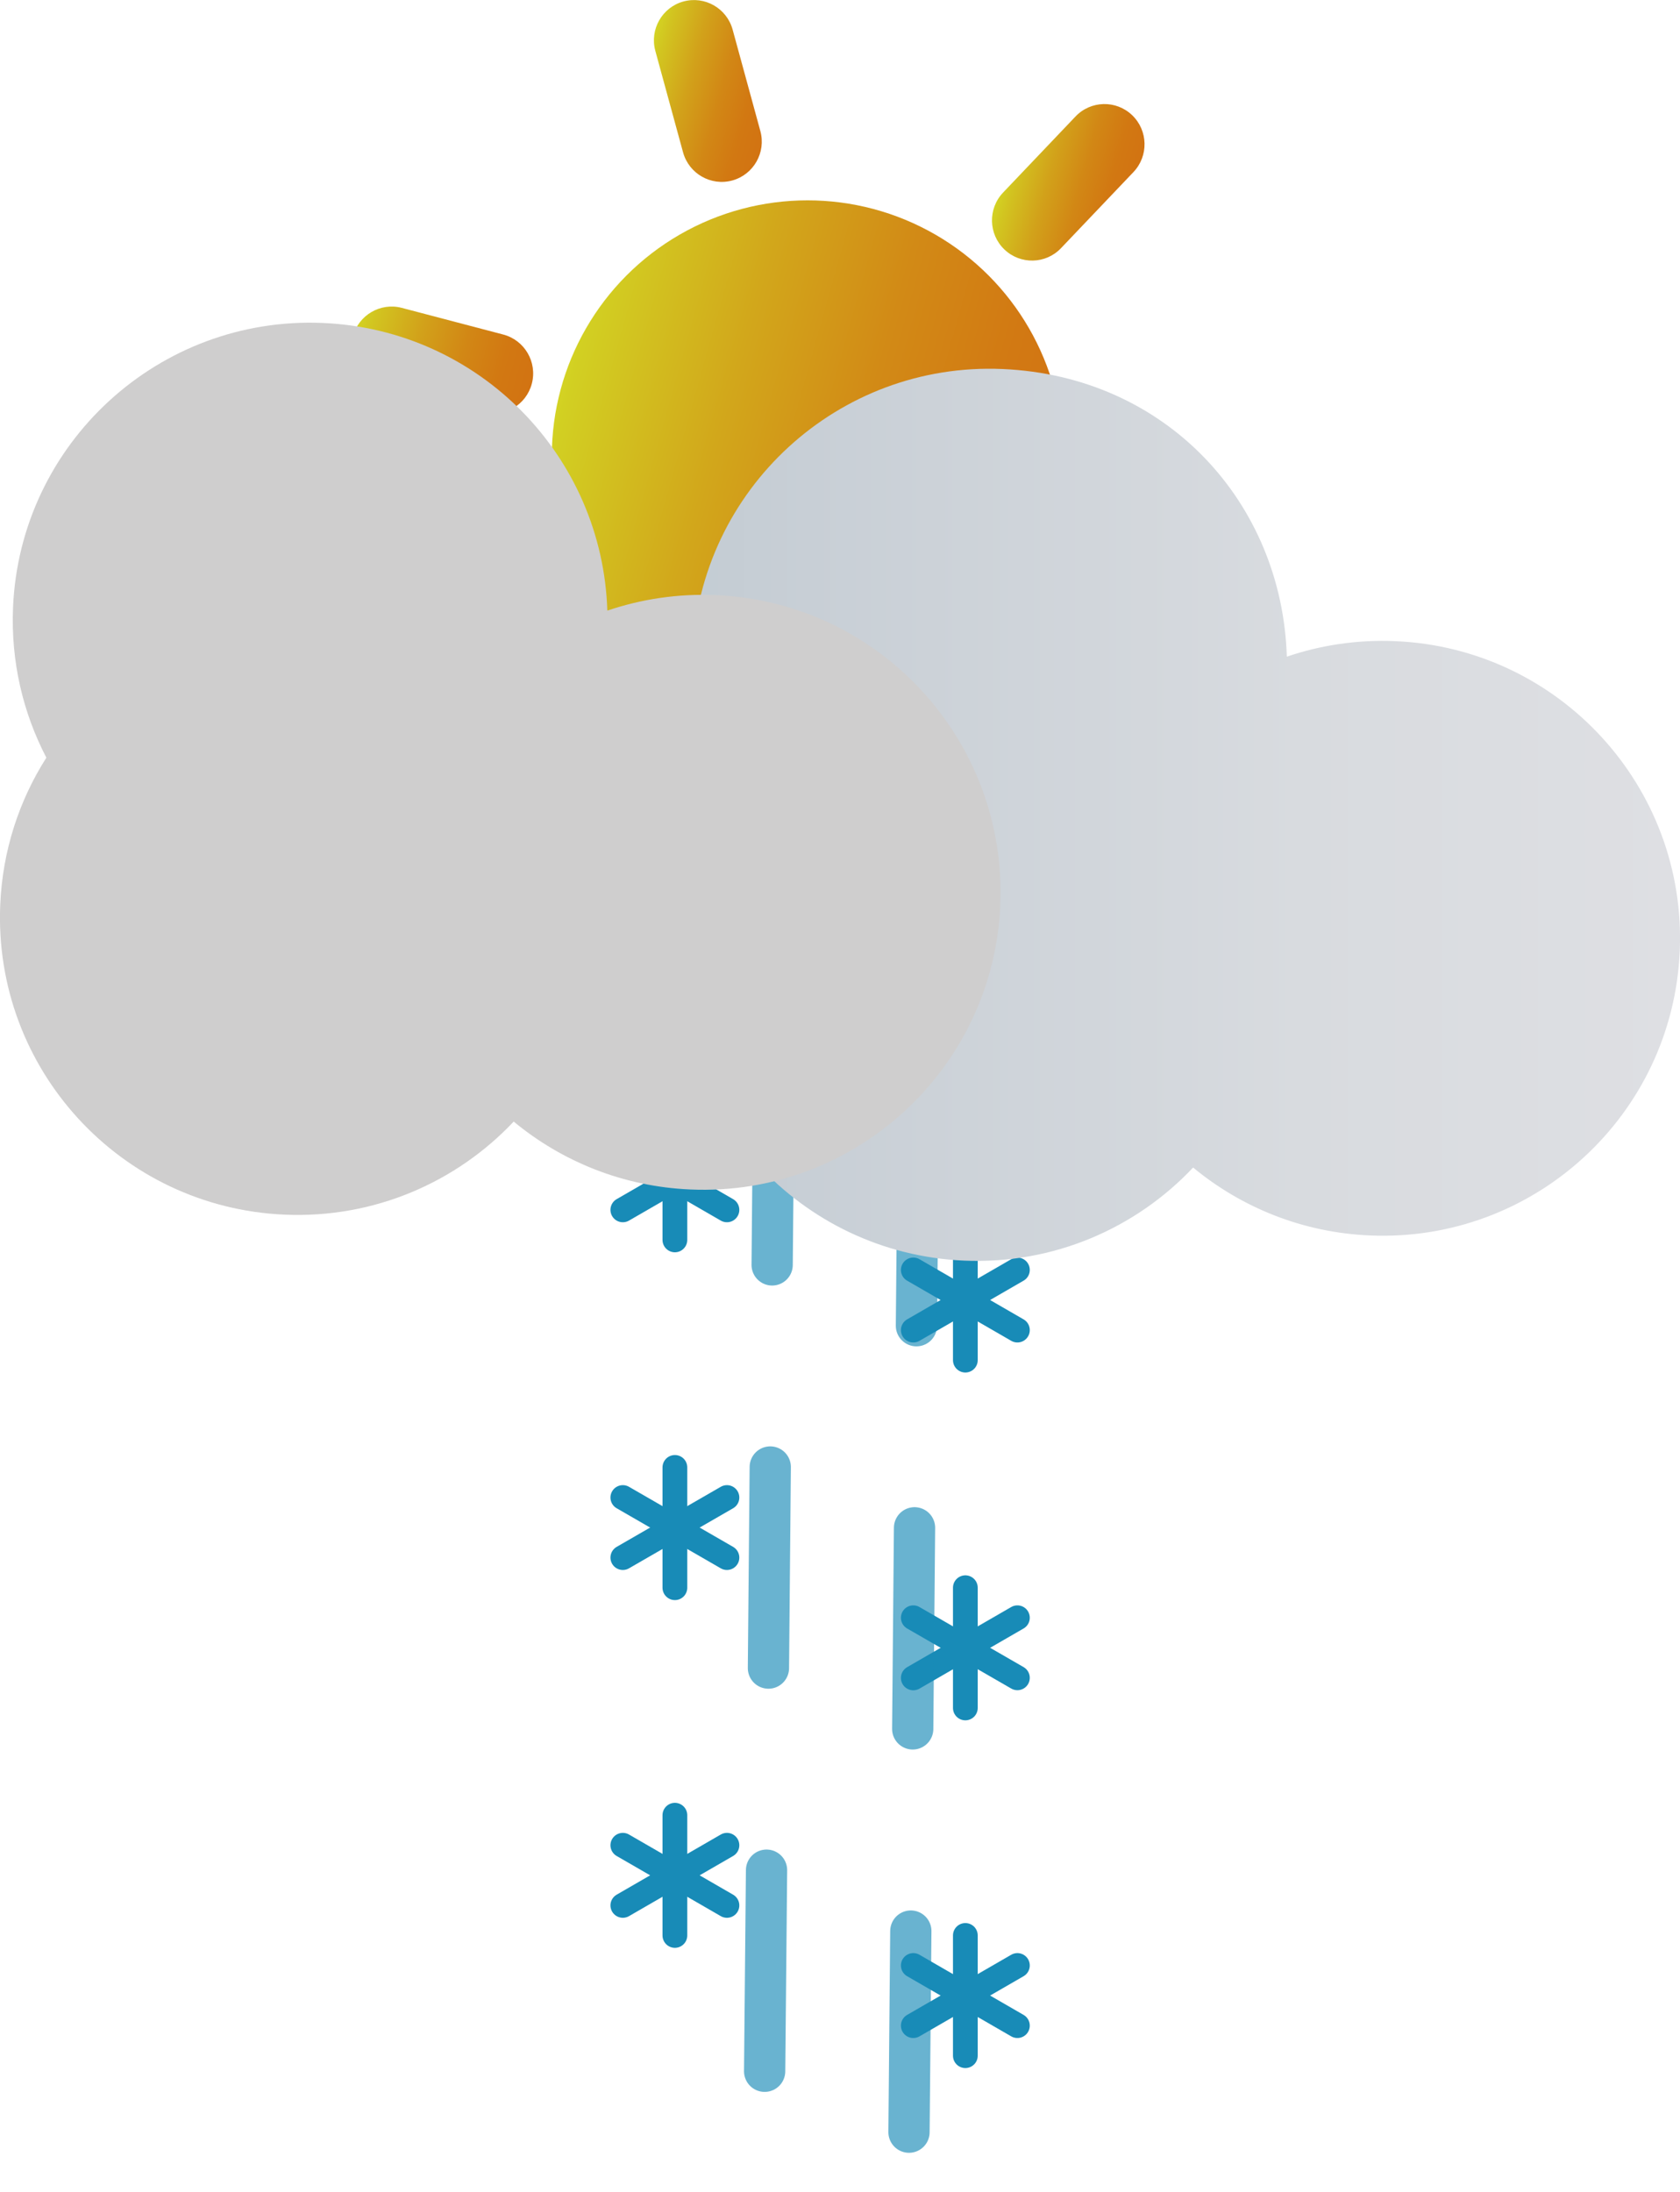 <?xml version="1.0" encoding="UTF-8"?>
<svg id="Calque_2" data-name="Calque 2" xmlns="http://www.w3.org/2000/svg" xmlns:xlink="http://www.w3.org/1999/xlink" viewBox="0 0 203.65 265.61">
  <defs>
    <style>
      .cls-1 {
        fill: url(#Dégradé_sans_nom_30-5);
      }

      .cls-2 {
        fill: url(#Dégradé_sans_nom_30-4);
      }

      .cls-3 {
        stroke-width: 3px;
      }

      .cls-3, .cls-4 {
        fill: #fff;
        stroke: #188bb7;
        stroke-linecap: round;
        stroke-miterlimit: 10;
      }

      .cls-5 {
        opacity: .65;
      }

      .cls-6 {
        fill: url(#Dégradé_sans_nom_30-3);
      }

      .cls-7 {
        clip-path: url(#clippath-1);
      }

      .cls-8 {
        fill: #cfcece;
      }

      .cls-9 {
        fill: url(#Dégradé_sans_nom_30-2);
      }

      .cls-10 {
        fill: url(#Dégradé_sans_nom_30-6);
      }

      .cls-11 {
        clip-path: url(#clippath);
      }

      .cls-12 {
        fill: none;
      }

      .cls-13 {
        fill: url(#Dégradé_sans_nom_215);
      }

      .cls-4 {
        stroke-width: 5px;
      }

      .cls-14 {
        fill: url(#Dégradé_sans_nom_40);
      }

      .cls-15 {
        fill: url(#Dégradé_sans_nom_30);
      }
    </style>
    <clipPath id="clippath">
      <rect class="cls-12" x="74" y="134.19" width="55.66" height="119.01"/>
    </clipPath>
    <clipPath id="clippath-1">
      <rect class="cls-12" x="33.65" y="182.42" width="139.56" height="26.59" transform="translate(-93.23 297.33) rotate(-89.47)"/>
    </clipPath>
    <linearGradient id="Dégradé_sans_nom_40" data-name="Dégradé sans nom 40" x1="262.79" y1="-144.37" x2="324.8" y2="-144.37" gradientTransform="translate(-224 114.81) rotate(15.69)" gradientUnits="userSpaceOnUse">
      <stop offset="0" stop-color="#d3d323"/>
      <stop offset=".02" stop-color="#d2cf22"/>
      <stop offset=".32" stop-color="#d2a71b"/>
      <stop offset=".59" stop-color="#d28a16"/>
      <stop offset=".83" stop-color="#d27913"/>
      <stop offset="1" stop-color="#d27312"/>
    </linearGradient>
    <linearGradient id="Dégradé_sans_nom_30" data-name="Dégradé sans nom 30" x1="262.05" y1="-183.71" x2="278.33" y2="-183.71" gradientTransform="translate(-224 114.81) rotate(15.69)" gradientUnits="userSpaceOnUse">
      <stop offset="0" stop-color="#d3d323"/>
      <stop offset=".09" stop-color="#d2c420"/>
      <stop offset=".35" stop-color="#d2a11a"/>
      <stop offset=".6" stop-color="#d28715"/>
      <stop offset=".82" stop-color="#d27812"/>
      <stop offset="1" stop-color="#d27312"/>
    </linearGradient>
    <linearGradient id="Dégradé_sans_nom_30-2" data-name="Dégradé sans nom 30" x1="309.25" y1="-105.03" x2="325.53" y2="-105.03" xlink:href="#Dégradé_sans_nom_30"/>
    <linearGradient id="Dégradé_sans_nom_30-3" data-name="Dégradé sans nom 30" x1="236.81" y1="-143.6" x2="259.25" y2="-143.6" xlink:href="#Dégradé_sans_nom_30"/>
    <linearGradient id="Dégradé_sans_nom_30-4" data-name="Dégradé sans nom 30" x1="328.34" y1="-145.14" x2="350.77" y2="-145.14" xlink:href="#Dégradé_sans_nom_30"/>
    <linearGradient id="Dégradé_sans_nom_30-5" data-name="Dégradé sans nom 30" x1="307.41" y1="-184.86" x2="323.09" y2="-184.86" xlink:href="#Dégradé_sans_nom_30"/>
    <linearGradient id="Dégradé_sans_nom_30-6" data-name="Dégradé sans nom 30" x1="264.49" y1="-103.88" x2="280.17" y2="-103.88" xlink:href="#Dégradé_sans_nom_30"/>
    <linearGradient id="Dégradé_sans_nom_215" data-name="Dégradé sans nom 215" x1="82.36" y1="98.74" x2="203.65" y2="98.74" gradientUnits="userSpaceOnUse">
      <stop offset="0" stop-color="#c3ccd3"/>
      <stop offset=".13" stop-color="#c8cfd6"/>
      <stop offset=".62" stop-color="#d8dbdf"/>
      <stop offset="1" stop-color="#dedfe3"/>
    </linearGradient>
  </defs>
  <g id="Calque_1-2" data-name="Calque 1">
    <g id="pluie_neige_faible_30" data-name="pluie + neige faible 30">
      <g class="cls-11">
        <g>
          <g>
            <g>
              <line class="cls-3" x1="81.81" y1="135.69" x2="81.81" y2="150.26"/>
              <line class="cls-3" x1="75.5" y1="146.62" x2="88.12" y2="139.33"/>
              <line class="cls-3" x1="88.12" y1="146.62" x2="75.5" y2="139.33"/>
            </g>
            <g>
              <line class="cls-3" x1="117.02" y1="150.26" x2="117.02" y2="164.83"/>
              <line class="cls-3" x1="110.71" y1="161.19" x2="123.33" y2="153.9"/>
              <line class="cls-3" x1="123.33" y1="161.19" x2="110.71" y2="153.9"/>
            </g>
          </g>
          <g>
            <g>
              <line class="cls-3" x1="81.81" y1="177.83" x2="81.81" y2="192.41"/>
              <line class="cls-3" x1="75.5" y1="188.76" x2="88.12" y2="181.48"/>
              <line class="cls-3" x1="88.12" y1="188.76" x2="75.5" y2="181.48"/>
            </g>
            <g>
              <line class="cls-3" x1="117.02" y1="192.41" x2="117.02" y2="206.98"/>
              <line class="cls-3" x1="110.71" y1="203.34" x2="123.33" y2="196.05"/>
              <line class="cls-3" x1="123.33" y1="203.33" x2="110.71" y2="196.05"/>
            </g>
          </g>
          <g>
            <g>
              <line class="cls-3" x1="81.81" y1="219.98" x2="81.81" y2="234.55"/>
              <line class="cls-3" x1="75.5" y1="230.91" x2="88.12" y2="223.62"/>
              <line class="cls-3" x1="88.12" y1="230.91" x2="75.5" y2="223.62"/>
            </g>
            <g>
              <line class="cls-3" x1="117.02" y1="234.55" x2="117.02" y2="249.12"/>
              <line class="cls-3" x1="110.71" y1="245.48" x2="123.33" y2="238.19"/>
              <line class="cls-3" x1="123.33" y1="245.48" x2="110.71" y2="238.19"/>
            </g>
          </g>
        </g>
      </g>
      <g class="cls-5">
        <g class="cls-7">
          <g>
            <g>
              <line class="cls-4" x1="58.98" y1="128.59" x2="58.76" y2="152.96"/>
              <line class="cls-4" x1="76.47" y1="135.97" x2="76.25" y2="160.34"/>
            </g>
            <g>
              <line class="cls-4" x1="93.82" y1="128.92" x2="93.6" y2="153.29"/>
              <line class="cls-4" x1="111.32" y1="136.29" x2="111.09" y2="160.66"/>
            </g>
            <g>
              <line class="cls-4" x1="128.66" y1="129.24" x2="128.44" y2="153.61"/>
              <line class="cls-4" x1="146.16" y1="136.61" x2="145.93" y2="160.98"/>
            </g>
            <g>
              <line class="cls-4" x1="58.53" y1="177.46" x2="58.3" y2="201.83"/>
              <line class="cls-4" x1="76.02" y1="184.83" x2="75.8" y2="209.2"/>
            </g>
            <g>
              <line class="cls-4" x1="93.37" y1="177.78" x2="93.15" y2="202.15"/>
              <line class="cls-4" x1="110.86" y1="185.15" x2="110.64" y2="209.52"/>
            </g>
            <g>
              <line class="cls-4" x1="128.21" y1="178.1" x2="127.99" y2="202.47"/>
              <line class="cls-4" x1="145.71" y1="185.47" x2="145.48" y2="209.84"/>
            </g>
            <g>
              <line class="cls-4" x1="92.92" y1="226.64" x2="92.69" y2="251.01"/>
              <line class="cls-4" x1="110.41" y1="234.02" x2="110.19" y2="258.39"/>
            </g>
            <g>
              <line class="cls-4" x1="127.76" y1="226.96" x2="127.54" y2="251.33"/>
              <line class="cls-4" x1="145.25" y1="234.34" x2="145.03" y2="258.71"/>
            </g>
          </g>
        </g>
      </g>
      <g id="nuageux">
        <g id="soleil">
          <circle class="cls-14" cx="97.89" cy="55.28" r="31"/>
          <path class="cls-15" d="m88.77,21.87h0c-2.59.71-5.26-.82-5.97-3.41l-3.36-12.29c-.71-2.6.82-5.28,3.4-5.99h0c2.59-.71,5.26.82,5.97,3.41l3.36,12.29c.71,2.6-.82,5.28-3.4,5.99Z"/>
          <path class="cls-9" d="m112.93,110.38h0c-2.59.71-5.26-.82-5.97-3.41l-3.36-12.29c-.71-2.6.82-5.28,3.4-5.99h0c2.59-.71,5.26.82,5.97,3.41l3.36,12.29c.71,2.6-.82,5.28-3.4,5.99Z"/>
          <path class="cls-6" d="m64.47,46.49h0c-.68,2.6-3.34,4.16-5.93,3.48l-12.3-3.23c-2.6-.68-4.15-3.35-3.47-5.95h0c.68-2.6,3.34-4.16,5.93-3.48l12.3,3.23c2.6.68,4.15,3.35,3.47,5.95Z"/>
          <path class="cls-2" d="m153,69.76h0c-.68,2.6-3.34,4.16-5.93,3.48l-12.3-3.23c-2.6-.68-4.15-3.35-3.47-5.95h0c.68-2.6,3.34-4.16,5.93-3.48l12.3,3.23c2.6.68,4.15,3.35,3.47,5.95Z"/>
          <path class="cls-1" d="m121.75,30.23h0c-1.94-1.86-2.01-4.94-.16-6.89l8.78-9.22c1.85-1.95,4.93-2.02,6.87-.16h0c1.94,1.86,2.01,4.94.16,6.89l-8.78,9.22c-1.85,1.95-4.93,2.02-6.87.16Z"/>
          <path class="cls-10" d="m58.53,96.58h0c-1.94-1.86-2.01-4.94-.16-6.89l8.78-9.22c1.85-1.95,4.93-2.02,6.87-.16h0c1.94,1.86,2.01,4.94.16,6.89l-8.78,9.22c-1.85,1.95-4.93,2.02-6.87.16Z"/>
        </g>
        <path id="nuage" class="cls-13" d="m203.62,115.26c-.86,19.89-17.68,35.32-37.57,34.46-8.17-.35-15.58-3.4-21.42-8.23-6.92,7.34-16.88,11.75-27.77,11.28-19.89-.86-35.32-17.68-34.46-37.57.28-6.56,2.3-12.63,5.59-17.8-2.83-5.43-4.32-11.66-4.04-18.22.86-19.89,17.68-35.32,37.57-34.46s33.89,16.17,34.47,34.86c4.11-1.4,8.56-2.08,13.17-1.88,19.89.86,35.32,17.69,34.46,37.57Z"/>
        <path id="nuage-2" data-name="nuage" class="cls-8" d="m121.26,109.69c-.86,19.89-17.68,35.32-37.57,34.46-8.17-.35-15.58-3.4-21.42-8.23-6.92,7.34-16.88,11.75-27.77,11.28C14.6,146.34-.83,129.52.03,109.62c.28-6.56,2.3-12.63,5.59-17.8-2.83-5.43-4.32-11.66-4.04-18.22.86-19.89,17.68-35.32,37.57-34.46,18.98.82,33.89,16.17,34.47,34.86,4.11-1.4,8.56-2.08,13.17-1.88,19.89.86,35.32,17.69,34.46,37.57Z"/>
      </g>
    </g>
  </g>
</svg>